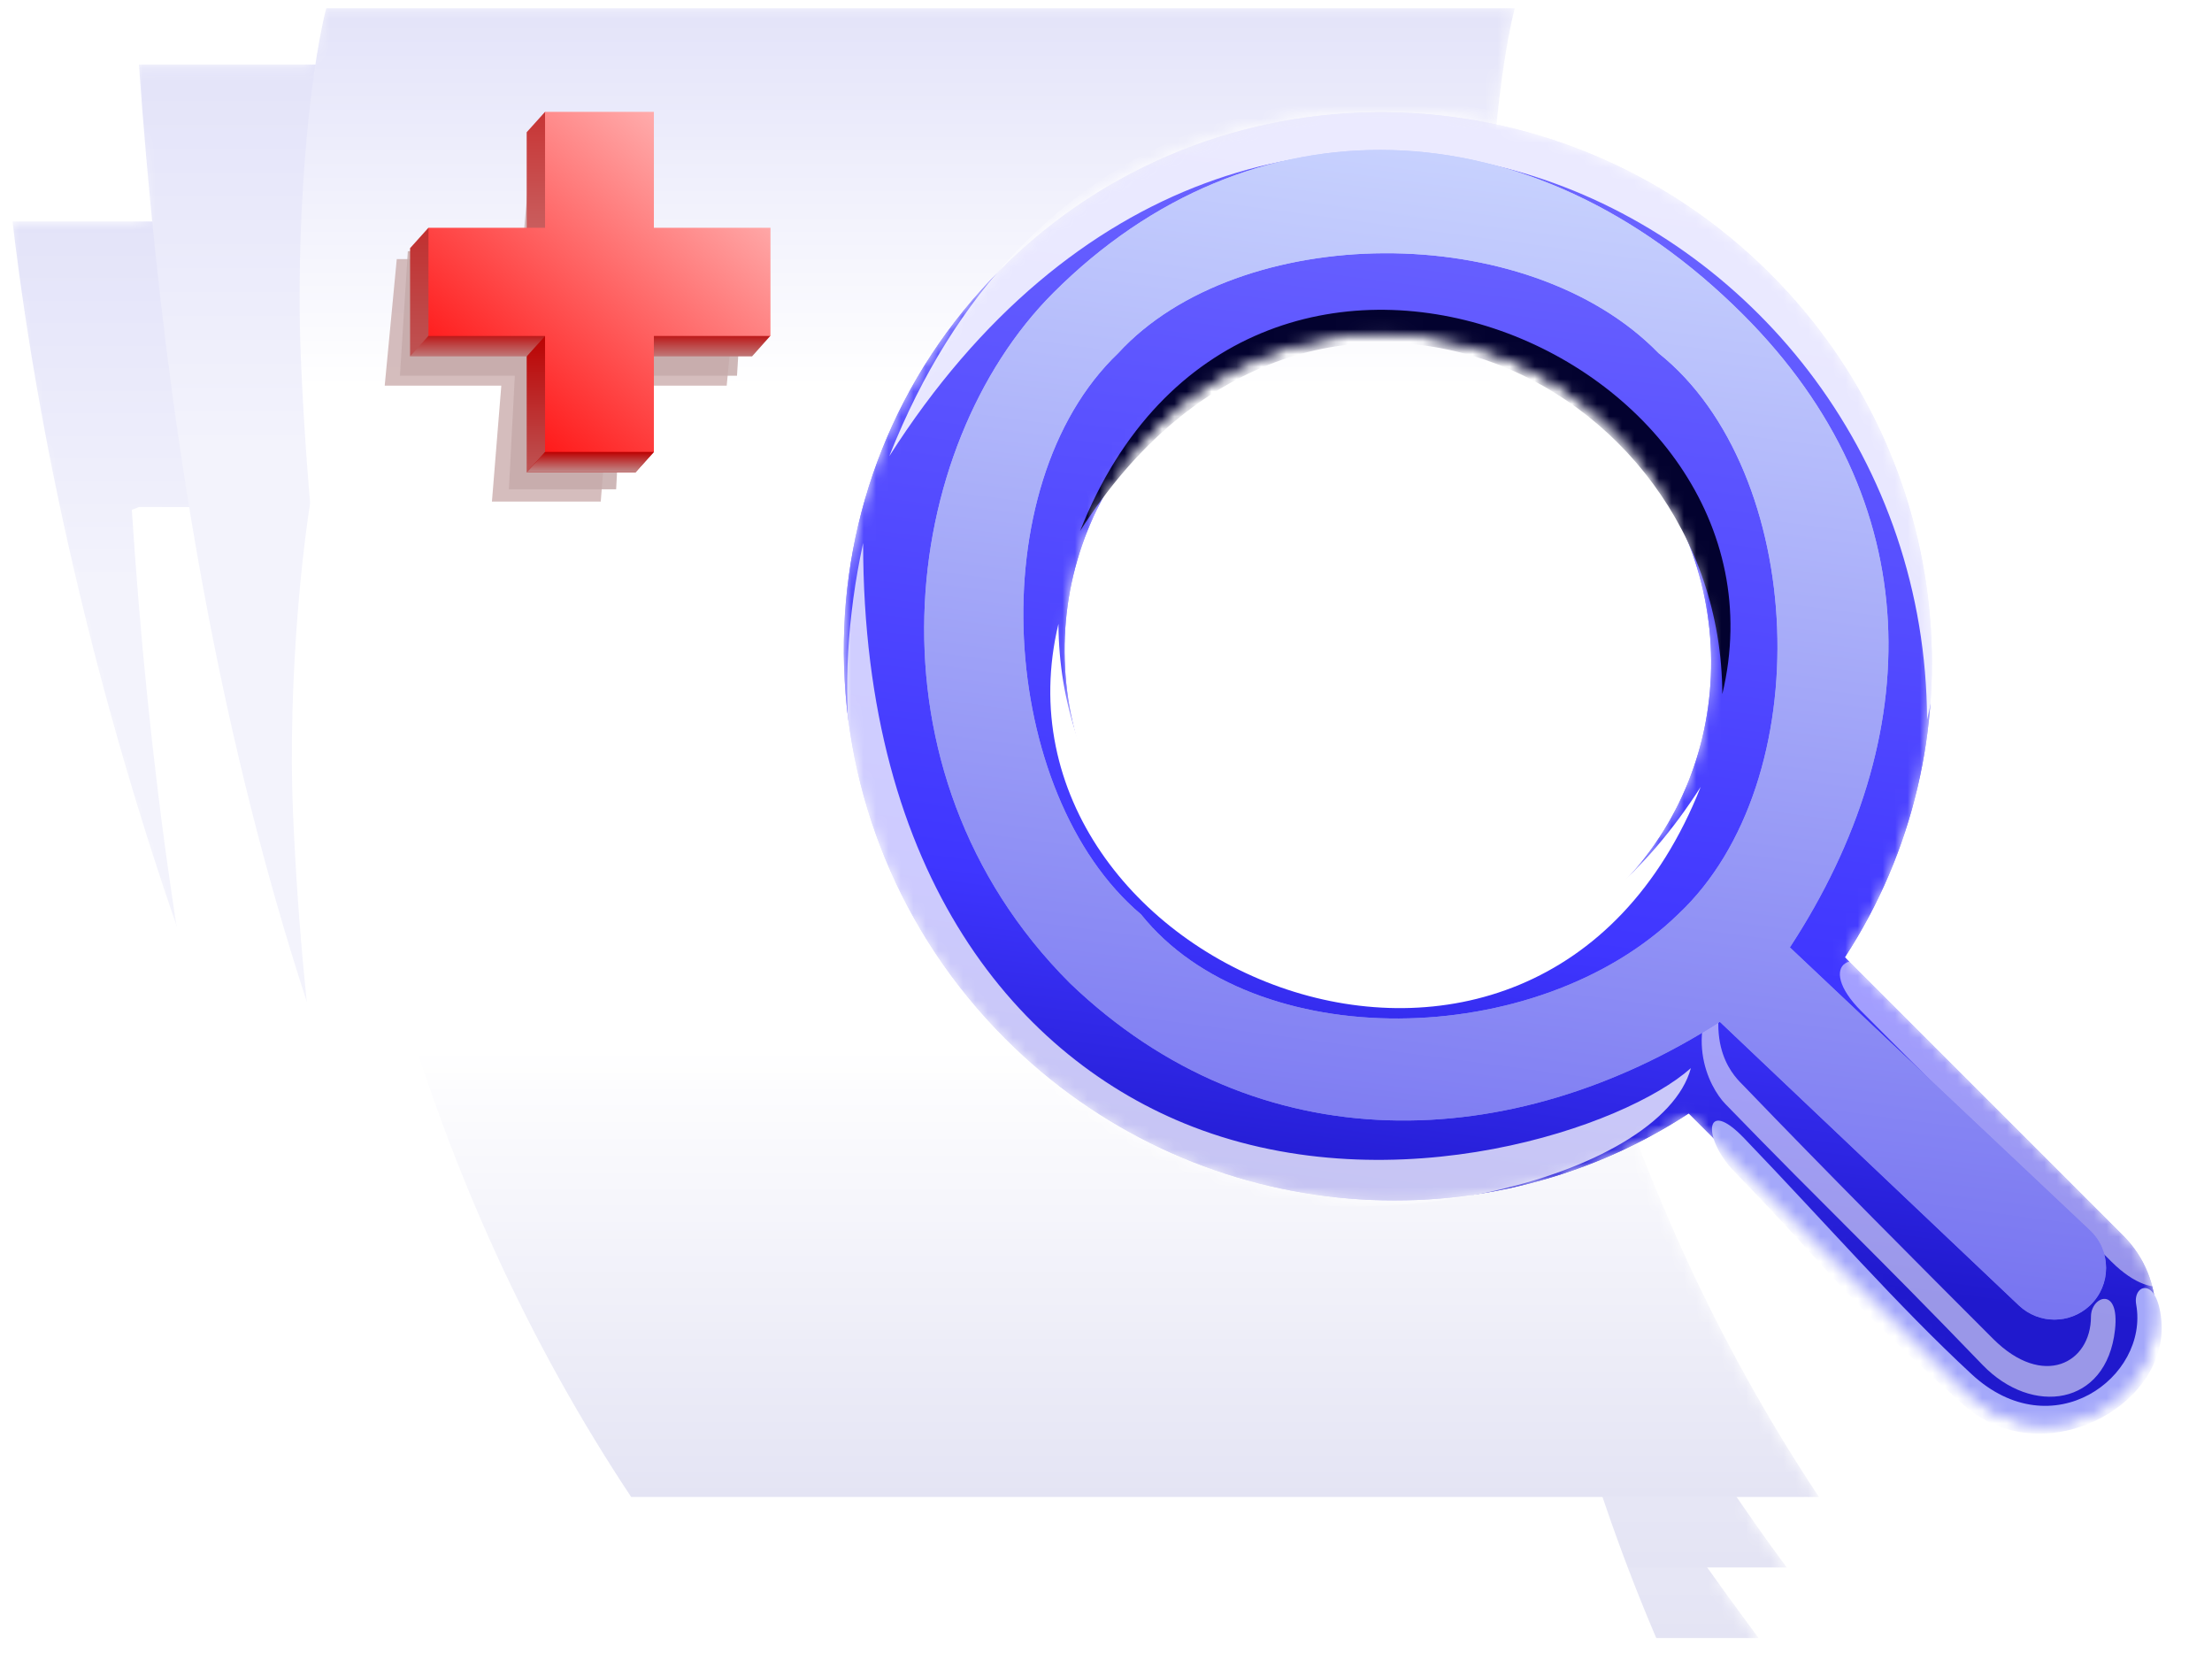 <svg width="178" height="133" viewBox="0 0 178 133" fill="none" xmlns="http://www.w3.org/2000/svg">
<mask id="mask0" mask-type="alpha" maskUnits="userSpaceOnUse" x="0" y="0" width="147" height="133">
<path d="M11.181 5.192H24.912C25.197 3.309 25.51 1.669 25.837 0.377H121.395L121.846 0.663H121.893C120.396 6.58 119.408 18.676 119.856 29.01C121.458 65.938 129.958 95.713 146.368 120.445H146.344L145.945 121.476H140.454C141.536 123.037 142.647 124.587 143.787 126.126L143.42 127.271H138.201C139.289 128.78 140.393 130.289 141.512 131.799H141.496L141.097 132.95H42.662C20.918 103.442 4.99 57.937 0.378 18.778L1.02 17.909L1.009 17.818H11.592C11.197 13.648 10.873 9.52 10.608 5.45L11.182 5.218L11.181 5.192Z" fill="url(#paint0_linear)"/>
</mask>
<g mask="url(#mask0)">
<path d="M0.378 18.778L1.051 17.867L89.88 18.778C97.596 60.988 114.698 95.628 141.5 131.789L141.097 132.95H42.662C20.918 103.442 4.99 57.937 0.378 18.778Z" fill="white"/>
<path d="M1.009 17.818H89.073C96.788 60.029 114.711 95.638 141.512 131.799L43.048 131.799C21.304 102.292 5.621 56.977 1.009 17.818Z" fill="url(#paint1_linear)"/>
<g filter="url(#filter0_dd)">
<path d="M10.608 5.45L11.188 5.216L98.802 5.367C106.517 47.578 116.986 89.965 143.787 126.126L143.42 127.271L46.152 127.271C21.611 91.105 13.206 45.481 10.608 5.45Z" fill="white"/>
</g>
<path d="M11.181 5.192H99.244C106.96 47.402 116.978 89.958 143.779 126.119L46.502 126.119C21.961 89.952 13.981 44.738 11.181 5.192Z" fill="url(#paint2_linear)"/>
<g filter="url(#filter1_dd)">
<path d="M23.579 29.863C25.18 66.791 34.086 96.744 50.495 121.476L145.945 121.476L146.348 120.436C129.938 95.703 120.987 66.791 119.386 29.863C118.938 19.529 120.385 6.603 121.882 0.686L121.395 0.377H25.837C24.34 6.294 23.131 19.529 23.579 29.863Z" fill="white"/>
</g>
<path d="M50.788 120.445L146.368 120.445C129.958 95.713 121.458 65.938 119.856 29.01C119.408 18.676 120.396 6.58 121.893 0.663H26.253C24.757 6.58 23.768 18.676 24.217 29.01C25.818 65.938 34.378 95.713 50.788 120.445Z" fill="url(#paint3_linear)"/>
</g>
<g filter="url(#filter2_f)">
<path d="M42.825 11.215L51.309 11.215L50.447 20.848H59.447L58.478 31.027H49.096L48.342 40.354H39.586L40.34 31.027H30.958L31.927 20.848L41.964 20.848L42.825 11.215Z" fill="#C6A6A6" fill-opacity="0.74"/>
</g>
<g filter="url(#filter3_f)">
<path d="M43.184 11.016L51.492 11.016L50.696 20.102H59.943L59.306 30.231H50.059L49.581 39.371H40.951L41.428 30.231H32.182L32.819 20.209H42.388L43.184 11.016Z" fill="#C5AAAA" fill-opacity="0.85"/>
</g>
<path d="M43.859 9L42.382 10.64V18.753H44.116V9.262L43.859 9Z" fill="url(#paint4_linear)"/>
<path d="M44.024 26.681L42.382 26.681V38L44.024 36.634V26.681Z" fill="url(#paint5_linear)"/>
<path d="M44.015 36.211L42.382 38H51.138L52.622 36.359L52.483 36.211H44.015Z" fill="#BB0000"/>
<path d="M44.015 36.211L42.382 38H51.138L52.622 36.359L52.483 36.211H44.015Z" fill="url(#paint6_linear)"/>
<path d="M52.423 28.673L60.52 28.673L61.988 27.025L61.821 26.858L52.423 26.779L52.423 28.673Z" fill="url(#paint7_linear)"/>
<path d="M32.999 19.968L32.999 28.673L34.773 27.383L34.773 18.655L34.474 18.327L32.999 19.968Z" fill="url(#paint8_linear)"/>
<path d="M32.999 28.673L42.384 28.673L43.994 26.892L34.593 26.892L32.999 28.673Z" fill="url(#paint9_linear)"/>
<path fill-rule="evenodd" clip-rule="evenodd" d="M43.861 9H52.618V18.328H62L62 27.033H52.618V36.36H43.861V27.033H34.48V18.328H43.861V9Z" fill="url(#paint10_linear)"/>
<mask id="mask1" mask-type="alpha" maskUnits="userSpaceOnUse" x="67" y="9" width="107" height="106">
<path fill-rule="evenodd" clip-rule="evenodd" d="M129.892 34.599C119.542 24.249 103.071 24.261 93.102 34.231C83.132 44.2 83.12 60.671 93.47 71.022C103.821 81.372 120.292 81.36 130.261 71.39C140.231 61.421 140.243 44.95 129.892 34.599ZM80.541 21.67C97.624 4.587 125.343 4.929 142.453 22.039C157.405 36.991 159.552 60.045 148.455 77.023L170.871 99.44C174.34 102.908 174.34 108.532 170.871 112C167.402 115.469 161.779 115.469 158.31 112L135.894 89.584C118.916 100.681 95.862 98.534 80.91 83.582C63.8 66.473 63.458 38.753 80.541 21.67Z" fill="#C4C4C4"/>
<path fill-rule="evenodd" clip-rule="evenodd" d="M142.453 22.039C125.343 4.929 97.624 4.587 80.541 21.67C63.458 38.753 63.8 66.473 80.91 83.582C95.862 98.534 118.916 100.681 135.894 89.584L158.31 112C161.779 115.469 167.402 115.469 170.871 112C174.34 108.532 174.34 102.908 170.871 99.44L148.455 77.023C159.552 60.045 157.405 36.991 142.453 22.039ZM129.892 34.599C119.542 24.249 103.071 24.261 93.102 34.231C83.132 44.2 83.12 60.671 93.47 71.022C103.821 81.372 120.292 81.36 130.261 71.39C140.231 61.421 140.243 44.95 129.892 34.599Z" fill="#C4C4C4"/>
</mask>
<g mask="url(#mask1)">
<path fill-rule="evenodd" clip-rule="evenodd" d="M129.892 34.6C119.542 24.249 103.071 24.261 93.101 34.231C83.132 44.2 83.12 60.672 93.47 71.022C103.82 81.372 120.292 81.36 130.261 71.391C140.231 61.421 140.242 44.95 129.892 34.6ZM80.541 21.67C97.624 4.587 125.343 4.929 142.453 22.039C157.405 36.991 159.552 60.046 148.455 77.023L170.871 99.44C174.339 102.908 174.339 108.532 170.871 112C167.402 115.469 161.779 115.469 158.31 112L135.894 89.584C118.916 100.681 95.862 98.534 80.91 83.582C63.8 66.473 63.458 38.753 80.541 21.67Z" fill="url(#paint11_linear)"/>
<path fill-rule="evenodd" clip-rule="evenodd" d="M142.453 22.039C125.343 4.929 97.624 4.587 80.541 21.67C63.458 38.753 63.8 66.473 80.91 83.582C95.862 98.534 118.916 100.681 135.894 89.584L158.31 112C161.779 115.469 167.402 115.469 170.871 112C174.339 108.532 174.339 102.908 170.871 99.44L148.455 77.023C159.552 60.046 157.405 36.991 142.453 22.039ZM129.892 34.6C119.542 24.249 103.071 24.261 93.101 34.231C83.132 44.2 83.12 60.672 93.47 71.022C103.82 81.372 120.292 81.36 130.261 71.391C140.231 61.421 140.242 44.95 129.892 34.6Z" fill="url(#paint12_linear)"/>
<g filter="url(#filter4_f)">
<path d="M171.899 104.953C171.61 103.334 173.595 102.643 173.924 106.235C174.56 113.19 164.283 118.654 157.978 113.01C148.06 104.13 147.937 102.893 139.568 94.27C136.991 91.615 137.105 88.205 140.339 91.569C146.92 98.416 152.698 105.059 158.663 110.575C165.163 116.585 172.945 110.801 171.899 104.953Z" fill="#A4A8FA"/>
</g>
<g filter="url(#filter5_f)">
<path d="M92.708 94.115C75.408 86.82 64.253 67.781 69.456 43.691C69.456 70.61 82.061 85.268 95.97 90.655C112.346 96.998 130.797 90.655 136.066 85.94C133.68 94.807 109.117 101.034 92.708 94.115Z" fill="white" fill-opacity="0.74"/>
</g>
<g filter="url(#filter6_f)">
<path d="M168.26 105.934C168.26 104.289 170.594 103.423 170.193 107.008C169.506 113.149 163.507 113.94 159.54 109.825C150.483 100.429 147.201 97.443 138.833 88.821C137.542 87.491 135.127 83.01 139.191 77.906C136.82 84.294 139.719 86.746 140.341 87.393C146.922 94.239 154.641 101.979 160.386 107.724C164.4 111.738 168.26 109.688 168.26 105.934Z" fill="white" fill-opacity="0.55"/>
</g>
<g filter="url(#filter7_f)">
<path d="M138.595 55.848C145.205 28.277 100.141 9.32 86.915 42.724C105.039 14.254 138.497 30.102 138.595 55.848Z" fill="#03022F"/>
</g>
<g filter="url(#filter8_f)">
<path d="M85.174 50.192C78.564 77.763 123.628 96.72 136.854 63.315C118.73 91.785 85.272 75.938 85.174 50.192Z" fill="white"/>
</g>
<g filter="url(#filter9_f)">
<path d="M155.071 57.917C165.756 13.35 92.936 -17.288 71.558 36.711C100.849 -9.312 154.915 16.3 155.071 57.917Z" fill="white" fill-opacity="0.86"/>
</g>
<g filter="url(#filter10_f)">
<path fill-rule="evenodd" clip-rule="evenodd" d="M152.851 79.338L172.961 99.475C176.741 103.255 173.671 105.278 169.891 101.498L149.781 81.361C146.001 77.582 149.071 75.559 152.851 79.338Z" fill="white" fill-opacity="0.52"/>
</g>
<g filter="url(#filter11_f)">
<path fill-rule="evenodd" clip-rule="evenodd" d="M133.472 28.42C122.892 17.552 99.673 17.836 89.976 28.42C78.784 39.105 80.335 63.884 91.823 73.575C100.891 84.907 123.71 84.575 135.026 73.575C146.473 62.866 145.378 37.927 133.472 28.42ZM84.759 23.565C100.614 7.709 123.159 8.203 140.268 25.313C155.22 40.265 155.129 59.25 144.032 76.228L168.172 98.996C169.908 100.634 169.912 103.394 168.18 105.037C166.576 106.557 164.063 106.557 162.459 105.036L138.396 82.218C121.685 92.909 101.283 93.686 86.092 79.1C68.983 61.991 72.418 35.907 84.759 23.565Z" fill="url(#paint13_linear)"/>
<path fill-rule="evenodd" clip-rule="evenodd" d="M140.268 25.313C123.159 8.203 100.614 7.709 84.759 23.565C72.418 35.907 68.983 61.991 86.092 79.1C101.283 93.686 121.685 92.909 138.396 82.218L162.459 105.036C164.063 106.557 166.576 106.557 168.18 105.037C169.912 103.394 169.908 100.634 168.172 98.996L144.032 76.228C155.129 59.25 155.22 40.265 140.268 25.313ZM133.472 28.42C122.892 17.552 99.673 17.836 89.976 28.42C78.784 39.105 80.335 63.884 91.823 73.575C100.891 84.907 123.71 84.575 135.026 73.575C146.473 62.866 145.378 37.927 133.472 28.42Z" fill="url(#paint14_linear)"/>
</g>
</g>
<defs>
<filter id="filter0_dd" x="-29.392" y="-7.784" width="213.179" height="202.056" filterUnits="userSpaceOnUse" color-interpolation-filters="sRGB">
<feFlood flood-opacity="0" result="BackgroundImageFix"/>
<feColorMatrix in="SourceAlpha" type="matrix" values="0 0 0 0 0 0 0 0 0 0 0 0 0 0 0 0 0 0 127 0"/>
<feOffset dy="8.576"/>
<feGaussianBlur stdDeviation="8.433"/>
<feColorMatrix type="matrix" values="0 0 0 0 0.118 0 0 0 0 0.09 0 0 0 0 0.361 0 0 0 0.176 0"/>
<feBlend mode="normal" in2="BackgroundImageFix" result="effect1_dropShadow"/>
<feColorMatrix in="SourceAlpha" type="matrix" values="0 0 0 0 0 0 0 0 0 0 0 0 0 0 0 0 0 0 127 0"/>
<feOffset dy="27"/>
<feGaussianBlur stdDeviation="20"/>
<feColorMatrix type="matrix" values="0 0 0 0 0.118 0 0 0 0 0.09 0 0 0 0 0.361 0 0 0 0.062 0"/>
<feBlend mode="normal" in2="effect1_dropShadow" result="effect2_dropShadow"/>
<feBlend mode="normal" in="SourceGraphic" in2="effect2_dropShadow" result="shape"/>
</filter>
<filter id="filter1_dd" x="-16.516" y="-12.623" width="202.864" height="201.099" filterUnits="userSpaceOnUse" color-interpolation-filters="sRGB">
<feFlood flood-opacity="0" result="BackgroundImageFix"/>
<feColorMatrix in="SourceAlpha" type="matrix" values="0 0 0 0 0 0 0 0 0 0 0 0 0 0 0 0 0 0 127 0"/>
<feOffset dy="8.576"/>
<feGaussianBlur stdDeviation="8.433"/>
<feColorMatrix type="matrix" values="0 0 0 0 0.118 0 0 0 0 0.09 0 0 0 0 0.361 0 0 0 0.176 0"/>
<feBlend mode="normal" in2="BackgroundImageFix" result="effect1_dropShadow"/>
<feColorMatrix in="SourceAlpha" type="matrix" values="0 0 0 0 0 0 0 0 0 0 0 0 0 0 0 0 0 0 127 0"/>
<feOffset dy="27"/>
<feGaussianBlur stdDeviation="20"/>
<feColorMatrix type="matrix" values="0 0 0 0 0.118 0 0 0 0 0.09 0 0 0 0 0.361 0 0 0 0.062 0"/>
<feBlend mode="normal" in2="effect1_dropShadow" result="effect2_dropShadow"/>
<feBlend mode="normal" in="SourceGraphic" in2="effect2_dropShadow" result="shape"/>
</filter>
<filter id="filter2_f" x="23.958" y="4.215" width="42.49" height="43.139" filterUnits="userSpaceOnUse" color-interpolation-filters="sRGB">
<feFlood flood-opacity="0" result="BackgroundImageFix"/>
<feBlend mode="normal" in="SourceGraphic" in2="BackgroundImageFix" result="shape"/>
<feGaussianBlur stdDeviation="3.5" result="effect1_foregroundBlur"/>
</filter>
<filter id="filter3_f" x="30.182" y="9.016" width="31.762" height="32.355" filterUnits="userSpaceOnUse" color-interpolation-filters="sRGB">
<feFlood flood-opacity="0" result="BackgroundImageFix"/>
<feBlend mode="normal" in="SourceGraphic" in2="BackgroundImageFix" result="shape"/>
<feGaussianBlur stdDeviation="1" result="effect1_foregroundBlur"/>
</filter>
<filter id="filter4_f" x="133.025" y="85.43" width="45.664" height="34.659" filterUnits="userSpaceOnUse" color-interpolation-filters="sRGB">
<feFlood flood-opacity="0" result="BackgroundImageFix"/>
<feBlend mode="normal" in="SourceGraphic" in2="BackgroundImageFix" result="shape"/>
<feGaussianBlur stdDeviation="2.368" result="effect1_foregroundBlur"/>
</filter>
<filter id="filter5_f" x="62.249" y="37.77" width="79.738" height="65.227" filterUnits="userSpaceOnUse" color-interpolation-filters="sRGB">
<feFlood flood-opacity="0" result="BackgroundImageFix"/>
<feBlend mode="normal" in="SourceGraphic" in2="BackgroundImageFix" result="shape"/>
<feGaussianBlur stdDeviation="2.961" result="effect1_foregroundBlur"/>
</filter>
<filter id="filter6_f" x="133.383" y="74.354" width="40.409" height="41.581" filterUnits="userSpaceOnUse" color-interpolation-filters="sRGB">
<feFlood flood-opacity="0" result="BackgroundImageFix"/>
<feBlend mode="normal" in="SourceGraphic" in2="BackgroundImageFix" result="shape"/>
<feGaussianBlur stdDeviation="1.776" result="effect1_foregroundBlur"/>
</filter>
<filter id="filter7_f" x="78.626" y="10.853" width="74.397" height="53.96" filterUnits="userSpaceOnUse" color-interpolation-filters="sRGB">
<feFlood flood-opacity="0" result="BackgroundImageFix"/>
<feBlend mode="normal" in="SourceGraphic" in2="BackgroundImageFix" result="shape"/>
<feGaussianBlur stdDeviation="4.145" result="effect1_foregroundBlur"/>
</filter>
<filter id="filter8_f" x="68.378" y="38.858" width="79.134" height="58.697" filterUnits="userSpaceOnUse" color-interpolation-filters="sRGB">
<feFlood flood-opacity="0" result="BackgroundImageFix"/>
<feBlend mode="normal" in="SourceGraphic" in2="BackgroundImageFix" result="shape"/>
<feGaussianBlur stdDeviation="5.329" result="effect1_foregroundBlur"/>
</filter>
<filter id="filter9_f" x="63.268" y="-9.698" width="110.013" height="76.997" filterUnits="userSpaceOnUse" color-interpolation-filters="sRGB">
<feFlood flood-opacity="0" result="BackgroundImageFix"/>
<feBlend mode="normal" in="SourceGraphic" in2="BackgroundImageFix" result="shape"/>
<feGaussianBlur stdDeviation="4.145" result="effect1_foregroundBlur"/>
</filter>
<filter id="filter10_f" x="143.318" y="72.584" width="36.106" height="35.668" filterUnits="userSpaceOnUse" color-interpolation-filters="sRGB">
<feFlood flood-opacity="0" result="BackgroundImageFix"/>
<feBlend mode="normal" in="SourceGraphic" in2="BackgroundImageFix" result="shape"/>
<feGaussianBlur stdDeviation="2.368" result="effect1_foregroundBlur"/>
</filter>
<filter id="filter11_f" x="67.262" y="4.957" width="109.32" height="108.325" filterUnits="userSpaceOnUse" color-interpolation-filters="sRGB">
<feFlood flood-opacity="0" result="BackgroundImageFix"/>
<feBlend mode="normal" in="SourceGraphic" in2="BackgroundImageFix" result="shape"/>
<feGaussianBlur stdDeviation="3.553" result="effect1_foregroundBlur"/>
</filter>
<linearGradient id="paint0_linear" x1="86.544" y1="0.663" x2="86.544" y2="120.445" gradientUnits="userSpaceOnUse">
<stop stop-color="#E3E3F9"/>
<stop offset="0.255" stop-color="white"/>
<stop offset="0.698" stop-color="white"/>
<stop offset="1" stop-color="#E4E4F4"/>
</linearGradient>
<linearGradient id="paint1_linear" x1="73.891" y1="17.818" x2="73.891" y2="131.799" gradientUnits="userSpaceOnUse">
<stop stop-color="#E3E3F9"/>
<stop offset="0.255" stop-color="#F3F3FC"/>
<stop offset="0.698" stop-color="#F3F3FC"/>
<stop offset="1" stop-color="#E4E4F4"/>
</linearGradient>
<linearGradient id="paint2_linear" x1="80.632" y1="5.192" x2="80.632" y2="126.119" gradientUnits="userSpaceOnUse">
<stop stop-color="#E3E3F9"/>
<stop offset="0.255" stop-color="#F3F3FC"/>
<stop offset="0.698" stop-color="#F3F3FC"/>
<stop offset="1" stop-color="#E4E4F4"/>
</linearGradient>
<linearGradient id="paint3_linear" x1="86.544" y1="0.663" x2="86.544" y2="120.445" gradientUnits="userSpaceOnUse">
<stop stop-color="#E3E3F9"/>
<stop offset="0.255" stop-color="white"/>
<stop offset="0.698" stop-color="white"/>
<stop offset="1" stop-color="#E4E4F4"/>
</linearGradient>
<linearGradient id="paint4_linear" x1="43.249" y1="19.201" x2="43.249" y2="7.971" gradientUnits="userSpaceOnUse">
<stop stop-color="#C96161"/>
<stop offset="1" stop-color="#C73030"/>
</linearGradient>
<linearGradient id="paint5_linear" x1="42.091" y1="38.357" x2="42.091" y2="26.681" gradientUnits="userSpaceOnUse">
<stop stop-color="#BE5656"/>
<stop offset="1" stop-color="#BB0000"/>
</linearGradient>
<linearGradient id="paint6_linear" x1="48.112" y1="38" x2="48.112" y2="36.359" gradientUnits="userSpaceOnUse">
<stop stop-color="#C08A8A"/>
<stop offset="0.389" stop-color="#BE5656"/>
<stop offset="1" stop-color="#BB0000"/>
</linearGradient>
<linearGradient id="paint7_linear" x1="49.427" y1="28.988" x2="49.427" y2="26.614" gradientUnits="userSpaceOnUse">
<stop stop-color="#C08A8A"/>
<stop offset="0.389" stop-color="#BE5656"/>
<stop offset="1" stop-color="#BB0000"/>
</linearGradient>
<linearGradient id="paint8_linear" x1="32.999" y1="29.677" x2="32.999" y2="17.495" gradientUnits="userSpaceOnUse">
<stop stop-color="#BE5656"/>
<stop offset="1" stop-color="#C12D2D"/>
</linearGradient>
<linearGradient id="paint9_linear" x1="49.426" y1="28.988" x2="49.426" y2="26.614" gradientUnits="userSpaceOnUse">
<stop stop-color="#C08A8A"/>
<stop offset="0.389" stop-color="#BE5656"/>
<stop offset="1" stop-color="#BB0000"/>
</linearGradient>
<linearGradient id="paint10_linear" x1="60.441" y1="8.065" x2="36.175" y2="36.011" gradientUnits="userSpaceOnUse">
<stop stop-color="#FFCCCC"/>
<stop offset="1" stop-color="#FF0000"/>
</linearGradient>
<linearGradient id="paint11_linear" x1="119.778" y1="5.619" x2="104.889" y2="116.814" gradientUnits="userSpaceOnUse">
<stop stop-color="#716AFF"/>
<stop offset="0.617" stop-color="#3F36FF"/>
<stop offset="0.829" stop-color="#2019CD"/>
</linearGradient>
<linearGradient id="paint12_linear" x1="119.778" y1="5.619" x2="104.889" y2="116.814" gradientUnits="userSpaceOnUse">
<stop stop-color="#716AFF"/>
<stop offset="0.617" stop-color="#3F36FF"/>
<stop offset="0.829" stop-color="#2019CD"/>
</linearGradient>
<linearGradient id="paint13_linear" x1="119.778" y1="5.619" x2="104.889" y2="116.814" gradientUnits="userSpaceOnUse">
<stop stop-color="#CED9FF"/>
<stop offset="1" stop-color="#6660EE"/>
</linearGradient>
<linearGradient id="paint14_linear" x1="119.778" y1="5.619" x2="104.889" y2="116.814" gradientUnits="userSpaceOnUse">
<stop stop-color="#CED9FF"/>
<stop offset="1" stop-color="#6660EE"/>
</linearGradient>
</defs>
</svg>
